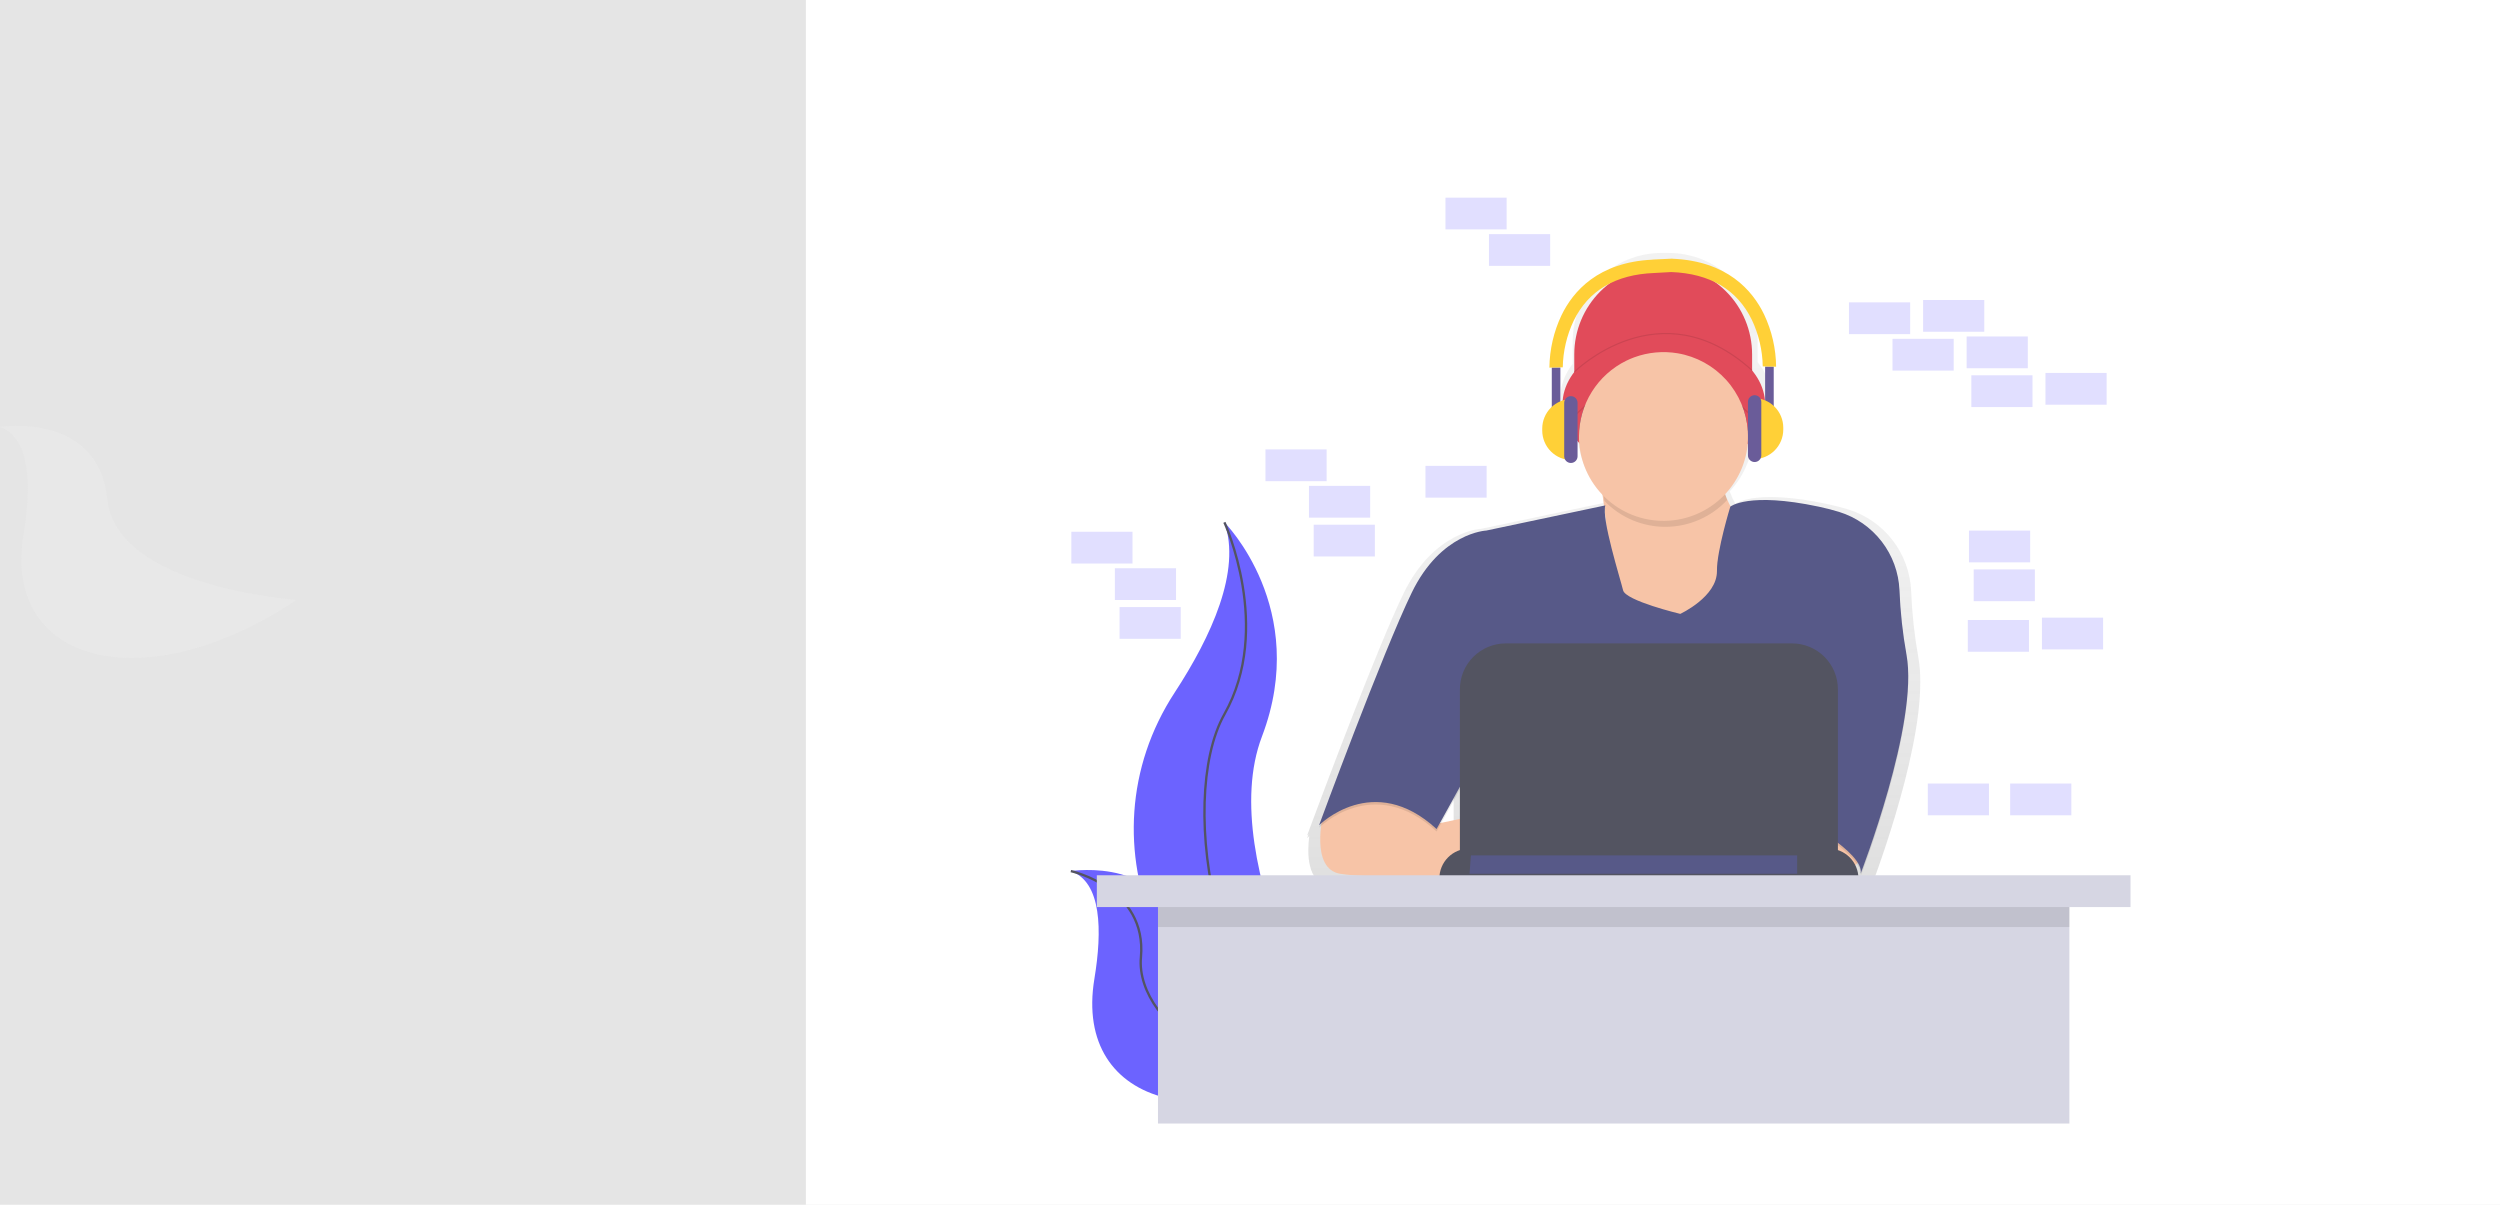 <svg width="2125" height="1024" viewBox="0 0 2125 1024" fill="none" xmlns="http://www.w3.org/2000/svg">
<rect width="2125" height="1024" fill="#E5E5E5"/>
<g id="Desktop - 1">
<rect width="1440" height="1024" transform="translate(685)" fill="white"/>
<g id="undraw_coding_6mjf 1" clip-path="url(#clip0)">
<g id="toprightboxes">
<path id="Vector" opacity="0.2" d="M1686.63 255H1634.63V282H1686.63V255Z" fill="#6C63FF"/>
<path id="Vector_2" opacity="0.2" d="M1723.63 286H1671.63V313H1723.63V286Z" fill="#6C63FF"/>
<path id="Vector_3" opacity="0.2" d="M1623.63 257H1571.63V284H1623.63V257Z" fill="#6C63FF"/>
<path id="Vector_4" opacity="0.2" d="M1790.63 317H1738.63V344H1790.63V317Z" fill="#6C63FF"/>
<path id="Vector_5" opacity="0.2" d="M1727.63 319H1675.63V346H1727.63V319Z" fill="#6C63FF"/>
<path id="Vector_6" opacity="0.2" d="M1660.63 288H1608.63V315H1660.63V288Z" fill="#6C63FF"/>
</g>
<g id="shoulderboxes">
<path id="Vector_7" opacity="0.2" d="M1725.63 451H1673.63V478H1725.63V451Z" fill="#6C63FF"/>
<path id="Vector_8" opacity="0.2" d="M1729.63 484H1677.63V511H1729.63V484Z" fill="#6C63FF"/>
<path id="Vector_9" opacity="0.2" d="M1787.63 525H1735.63V552H1787.63V525Z" fill="#6C63FF"/>
<path id="Vector_10" opacity="0.2" d="M1724.63 527H1672.63V554H1724.63V527Z" fill="#6C63FF"/>
</g>
<g id="BigFlower">
<path id="Vector_11" d="M1040.75 444C1040.75 444 1114.04 517.29 1072.67 626C1031.3 734.71 1143.58 915.64 1143.58 915.64C1143.58 915.64 1142.38 915.46 1140.15 915.07C989.63 888.5 914.84 716.35 998.58 588.5C1029.66 540.91 1055.2 485.14 1040.75 444Z" fill="#6C63FF"/>
<path id="Vector_12" d="M1040.75 444C1040.75 444 1082.12 533.84 1040.75 607.12C999.38 680.4 1033.66 886.12 1143.59 915.64" stroke="#535461" stroke-width="2" stroke-miterlimit="10"/>
</g>
<g id="SmallFlower">
<path id="Vector_13" d="M910.21 740.42C910.21 740.42 993.84 727.1 1001.46 802.05C1009.08 877 1162.28 887.39 1162.28 887.39C1162.28 887.39 1161.28 888.07 1159.41 889.3C1032.92 972.3 912.01 942.19 930.24 831.94C937.01 790.95 936.45 749.78 910.21 740.42Z" fill="#6C63FF"/>
<path id="Vector_14" d="M910.21 740.42C910.21 740.42 975.12 754.67 969.79 813.69C964.46 872.71 1066.19 943.5 1162.28 887.39" stroke="#535461" stroke-width="2" stroke-miterlimit="10"/>
</g>
<g id="LeftBoxes3">
<path id="Vector_15" opacity="0.2" d="M962.63 452H910.63V479H962.63V452Z" fill="#6C63FF"/>
<path id="Vector_16" opacity="0.2" d="M999.63 483H947.63V510H999.63V483Z" fill="#6C63FF"/>
<path id="Vector_17" opacity="0.2" d="M1003.63 516H951.63V543H1003.63V516Z" fill="#6C63FF"/>
</g>
<g id="MidLeftBoxes">
<path id="Vector_18" opacity="0.2" d="M1280.63 168H1228.63V195H1280.63V168Z" fill="#6C63FF"/>
<path id="Vector_19" opacity="0.2" d="M1317.63 199H1265.63V226H1317.63V199Z" fill="#6C63FF"/>
<path id="Vector_20" opacity="0.2" d="M1127.63 382H1075.63V409H1127.63V382Z" fill="#6C63FF"/>
<path id="Vector_21" opacity="0.2" d="M1164.63 413H1112.63V440H1164.63V413Z" fill="#6C63FF"/>
<path id="Vector_22" opacity="0.2" d="M1263.63 396H1211.63V423H1263.63V396Z" fill="#6C63FF"/>
<path id="Vector_23" opacity="0.2" d="M1168.63 446H1116.63V473H1168.63V446Z" fill="#6C63FF"/>
</g>
<g id="bottomrightboxes">
<path id="Vector_24" opacity="0.2" d="M1690.63 666H1638.63V693H1690.63V666Z" fill="#6C63FF"/>
<path id="Vector_25" opacity="0.2" d="M1760.63 666H1708.63V693H1760.63V666Z" fill="#6C63FF"/>
</g>
<g id="Restofsvg">
<path id="Vector_26" d="M1630.65 559.11C1627.28 540.372 1625.22 521.423 1624.47 502.4C1623.81 486.733 1618.31 471.656 1608.74 459.234C1599.17 446.813 1585.99 437.657 1571.01 433.02C1565.55 431.34 1559.54 429.77 1552.9 428.36C1494.7 416 1477.02 426.79 1475.01 428.21C1473.31 425.116 1471.83 421.904 1470.58 418.6C1470.48 418.26 1470.39 417.92 1470.29 417.6C1481.81 405.316 1488.83 389.493 1490.2 372.71C1499.91 362.87 1505.58 350.99 1505.58 338.2C1505.58 327.2 1501.38 316.88 1494.03 307.95V290.57C1494.03 270.528 1486.07 251.306 1471.9 237.134C1457.72 222.962 1438.5 215 1418.46 215H1412.33C1402.41 215 1392.58 216.955 1383.41 220.752C1374.24 224.55 1365.91 230.117 1358.89 237.134C1351.88 244.151 1346.31 252.482 1342.51 261.651C1338.71 270.819 1336.76 280.646 1336.76 290.57V309.3C1330.09 317.91 1326.31 327.74 1326.31 338.18C1326.31 350.7 1331.75 362.34 1341.09 372.06C1342.37 389.458 1349.71 405.857 1361.83 418.4C1362.24 421.24 1362.66 424.29 1363.07 427.51L1258.97 449.5C1258.97 449.5 1218.83 451.15 1192.97 504.5C1171.1 549.69 1127.58 665.79 1114.69 700.35C1112.36 706.61 1111.04 710.2 1111.04 710.2C1111.04 710.2 1111.47 709.77 1112.28 709.03L1111.04 712.4C1111.04 712.4 1111.67 711.76 1112.87 710.71C1111.05 725.17 1110.79 750 1129.73 753.09C1145.61 755.68 1186.53 756.75 1217.44 757.18H1219.58C1240.07 757.45 1255.66 757.45 1255.66 757.45V757.18H1588.1V753.77C1588.1 750.677 1587.48 747.616 1586.27 744.77L1586.73 744.21C1588.51 746.559 1589.69 749.304 1590.18 752.21C1590.14 752.493 1590.09 752.773 1590.02 753.05L1590.22 752.54C1590.3 753.448 1590.23 754.363 1590.02 755.25C1590.02 755.25 1632.67 645.36 1632.21 579.74C1632.33 572.83 1631.81 565.923 1630.65 559.11ZM1364.8 442.36C1364.25 439.225 1363.9 436.059 1363.74 432.88C1363.74 432.88 1363.74 432.82 1363.74 432.79C1364.11 435.88 1364.47 439.08 1364.8 442.36ZM1235.58 678.4V704.59L1219.18 708.1L1235.58 678.4Z" fill="url(#paint0_linear)"/>
<path id="Vector_27" d="M1414.24 403.14C1461.81 403.14 1500.38 376.64 1500.38 343.95C1500.38 311.26 1461.81 284.76 1414.24 284.76C1366.67 284.76 1328.1 311.26 1328.1 343.95C1328.1 376.64 1366.67 403.14 1414.24 403.14Z" fill="#E14B5A"/>
<path id="Vector_28" d="M1359.02 401.29C1359.02 401.29 1377.02 495.36 1359.02 520.73C1341.02 546.1 1414.02 556.14 1414.02 556.14L1489.58 528.66L1500.15 461.01C1500.15 461.01 1454.15 435.11 1463.68 382.79L1359.02 401.29Z" fill="#F7C4A7"/>
<path id="Vector_29" d="M1582.04 718.39C1582.04 718.39 1586.8 739 1560.9 742.7C1545.61 744.95 1530.05 744.764 1514.82 742.15L1509.11 690.38H1569.36L1582.04 718.39Z" fill="#F7C4A7"/>
<path id="Vector_30" d="M1124.7 692.01C1124.7 692.01 1113.26 738.5 1139.16 742.7C1165.06 746.9 1260.16 746.93 1260.16 746.93V691.93L1217.1 701.13L1176.68 662.37L1124.7 692.01Z" fill="#F7C4A7"/>
<path id="Vector_31" opacity="0.1" d="M1364.58 431.68L1263.37 453.08C1263.37 453.08 1224.79 454.67 1199.95 505.93C1175.11 557.19 1121.2 703.59 1121.2 703.59C1121.2 703.59 1167.2 657.08 1221.09 706.76L1257.03 641.76L1249.1 744.82H1527.58V696.19C1527.58 696.19 1585.71 727.37 1581.49 744.81C1581.49 744.81 1631.24 616.63 1620.49 558.38C1617.25 540.372 1615.27 522.162 1614.55 503.88C1613.92 488.823 1608.64 474.331 1599.44 462.394C1590.24 450.457 1577.57 441.66 1563.17 437.21C1557.93 435.6 1552.17 434.09 1545.77 432.74C1486.05 420.06 1470.77 432.74 1470.77 432.74C1470.77 432.74 1459.2 470.38 1459.41 487.44C1459.67 509.37 1428.23 523.91 1428.23 523.91C1428.23 523.91 1381.72 512.81 1379.61 503.83C1377.5 494.85 1360.86 442.25 1364.58 431.68Z" fill="black"/>
<path id="Vector_32" opacity="0.1" d="M1468 425.08C1463.75 413.044 1462.8 400.089 1465.24 387.56L1360.58 406.05C1360.58 406.05 1362.09 413.96 1363.8 425.81C1370.56 432.827 1378.68 438.395 1387.66 442.176C1396.64 445.957 1406.3 447.872 1416.05 447.803C1425.79 447.735 1435.42 445.685 1444.35 441.779C1453.28 437.873 1461.32 432.191 1467.98 425.08H1468Z" fill="black"/>
<path id="Vector_33" opacity="0.1" d="M1388.94 305.43L1389.04 305.37C1386.77 306.21 1384.55 307.157 1382.4 308.21C1370.31 314.126 1360.13 323.316 1353 334.734C1345.88 346.153 1342.11 359.342 1342.11 372.8C1342.11 373.38 1342.11 373.96 1342.11 374.54C1344.34 374.48 1346.54 373.952 1348.56 372.99C1366.08 364.81 1376.56 339.79 1380.72 322.34C1382.22 316.09 1383.63 309.05 1388.94 305.43Z" fill="black"/>
<path id="Vector_34" opacity="0.1" d="M1443.95 307.44C1438.26 304.827 1432.25 302.974 1426.08 301.93C1431.14 303.095 1435.66 305.935 1438.91 309.99C1440.5 312.154 1441.82 314.505 1442.84 316.99C1433.27 312.808 1422.91 310.753 1412.48 310.969C1402.04 311.185 1391.77 313.666 1382.39 318.24C1386.9 328.13 1400.89 333.52 1410.23 337.13C1420.46 341.077 1430.79 344.687 1441.23 347.96L1431.99 340.46L1452.86 343.78C1453.08 339.627 1452.59 335.465 1451.4 331.48C1455.4 334.7 1460.7 335.78 1465.04 338.48C1473.17 343.61 1476.56 353.48 1480.99 362.03C1482.16 364.29 1483.54 366.6 1485.65 368.03C1484.8 355.112 1480.47 342.664 1473.13 332C1465.79 321.336 1455.71 312.851 1443.95 307.44Z" fill="black"/>
<path id="Vector_35" d="M1388.94 303.8L1389.04 303.74C1386.77 304.58 1384.55 305.527 1382.4 306.58C1370.31 312.496 1360.13 321.686 1353 333.104C1345.88 344.523 1342.11 357.712 1342.11 371.17C1342.11 371.75 1342.11 372.33 1342.11 372.91C1344.34 372.85 1346.54 372.322 1348.56 371.36C1366.08 363.18 1376.56 338.16 1380.72 320.71C1382.22 314.5 1383.63 307.43 1388.94 303.8Z" fill="#632652"/>
<path id="Vector_36" d="M1443.95 305.82C1438.26 303.207 1432.25 301.354 1426.08 300.31C1431.14 301.475 1435.66 304.315 1438.91 308.37C1440.5 310.534 1441.82 312.885 1442.84 315.37C1433.27 311.188 1422.91 309.133 1412.48 309.349C1402.04 309.565 1391.77 312.046 1382.39 316.62C1386.9 326.51 1400.89 331.9 1410.23 335.51C1420.46 339.457 1430.79 343.067 1441.23 346.34L1431.99 338.84L1452.86 342.16C1453.08 338.007 1452.59 333.845 1451.4 329.86C1455.4 333.08 1460.7 334.16 1465.04 336.86C1473.17 341.99 1476.56 351.86 1480.99 360.41C1482.16 362.67 1483.54 364.98 1485.65 366.41C1484.8 353.492 1480.47 341.044 1473.13 330.38C1465.79 319.716 1455.71 311.231 1443.95 305.82Z" fill="#632652"/>
<path id="Vector_37" opacity="0.1" d="M1333.91 359.32C1333.91 359.32 1407.91 267.32 1493.52 359.32L1486.12 338.71C1486.12 338.71 1445.95 280.05 1417.42 292.71C1388.89 305.37 1360.87 314.38 1360.87 314.38L1333.91 359.32Z" fill="black"/>
<path id="Vector_38" d="M1333.91 357.69C1333.91 357.69 1407.91 265.69 1493.52 357.69L1486.12 337.08C1486.12 337.08 1445.95 278.42 1417.42 291.08C1388.89 303.74 1360.87 312.75 1360.87 312.75L1333.91 357.69Z" fill="#E14B5A"/>
<path id="Vector_39" opacity="0.1" d="M1273.13 555.88C1273.13 555.88 1257.28 598.16 1279.47 636.21C1301.66 674.26 1259.92 690.12 1259.92 690.12" fill="black"/>
<path id="Vector_40" opacity="0.1" d="M1529.98 517.83C1529.98 517.83 1557.46 552.71 1539.49 583.89C1521.52 615.07 1522.58 690.12 1522.58 690.12" fill="black"/>
<path id="Vector_41" d="M1248.82 721.3H1554.29C1561.02 721.3 1567.47 723.973 1572.23 728.731C1576.99 733.489 1579.66 739.941 1579.66 746.67H1223.46C1223.46 739.943 1226.13 733.492 1230.89 728.734C1235.64 723.977 1242.09 721.303 1248.82 721.3Z" fill="#535461"/>
<path id="Vector_42" d="M1401.29 663.96C1411.8 663.96 1420.32 655.44 1420.32 644.93C1420.32 634.42 1411.8 625.9 1401.29 625.9C1390.78 625.9 1382.26 634.42 1382.26 644.93C1382.26 655.44 1390.78 663.96 1401.29 663.96Z" fill="white"/>
<path id="Vector_43" d="M1507.66 311.57H1500.36V352.96H1507.66V311.57Z" fill="#6A5C99"/>
<path id="Vector_44" d="M1490.62 338.35C1497.29 338.35 1503.69 341.001 1508.41 345.719C1513.13 350.438 1515.78 356.837 1515.78 363.51V365.13C1515.78 371.803 1513.13 378.202 1508.41 382.921C1503.69 387.639 1497.29 390.29 1490.62 390.29V338.35Z" fill="#FFD037"/>
<path id="Vector_45" d="M1319.02 353.77H1326.32V312.38H1319.02V353.77Z" fill="#6A5C99"/>
<path id="Vector_46" d="M1336.06 391.1C1329.39 391.1 1322.99 388.449 1318.27 383.731C1313.55 379.012 1310.9 372.613 1310.9 365.94V364.32C1310.9 361.016 1311.55 357.744 1312.82 354.692C1314.08 351.639 1315.93 348.866 1318.27 346.529C1320.61 344.193 1323.38 342.34 1326.43 341.075C1329.48 339.811 1332.76 339.16 1336.06 339.16V391.1Z" fill="#FFD037"/>
<path id="Vector_47" d="M1329.57 387.85C1329.57 390.987 1332.11 393.53 1335.25 393.53C1338.39 393.53 1340.93 390.987 1340.93 387.85V342.4C1340.93 339.263 1338.39 336.72 1335.25 336.72C1332.11 336.72 1329.57 339.263 1329.57 342.4V387.85Z" fill="#6A5C99"/>
<path id="Vector_48" d="M1413.71 225.57C1433.75 225.57 1452.97 233.532 1467.15 247.704C1481.32 261.876 1489.28 281.098 1489.28 301.14V333.38H1338.14V301.14C1338.14 281.098 1346.1 261.876 1360.27 247.704C1374.45 233.532 1393.67 225.57 1413.71 225.57Z" fill="#E14B5A"/>
<path id="Vector_49" d="M1364.58 429.57L1263.37 450.97C1263.37 450.97 1224.79 452.56 1199.95 503.82C1175.11 555.08 1121.19 701.5 1121.19 701.5C1121.19 701.5 1167.19 654.99 1221.08 704.67L1257.02 639.67L1249.09 742.7H1527.58V694.08C1527.58 694.08 1585.71 725.26 1581.49 742.7C1581.49 742.7 1631.24 614.52 1620.49 556.27C1617.25 538.262 1615.27 520.052 1614.55 501.77C1613.92 486.713 1608.64 472.221 1599.44 460.284C1590.24 448.347 1577.57 439.55 1563.17 435.1C1557.93 433.49 1552.17 431.98 1545.77 430.63C1486.05 417.95 1470.77 430.63 1470.77 430.63C1470.77 430.63 1459.2 468.27 1459.41 485.33C1459.67 507.26 1428.23 521.8 1428.23 521.8C1428.23 521.8 1381.72 510.7 1379.61 501.72C1377.5 492.74 1360.86 440.14 1364.58 429.57Z" fill="#575988"/>
<path id="Vector_50" d="M1485.85 371.17C1485.77 390.029 1478.28 408.1 1464.99 421.487C1451.71 434.873 1433.7 442.504 1414.84 442.732C1395.98 442.96 1377.79 435.768 1364.19 422.707C1350.58 409.646 1342.66 391.761 1342.12 372.91C1342.12 372.33 1342.12 371.75 1342.12 371.17C1342.12 357.712 1345.89 344.523 1353.01 333.104C1360.14 321.686 1370.32 312.496 1382.41 306.58C1384.56 305.527 1386.78 304.58 1389.05 303.74C1400.87 299.393 1413.63 298.208 1426.05 300.3C1441.97 303.011 1456.51 311.009 1467.33 323.002C1478.15 334.996 1484.6 350.285 1485.66 366.4C1485.79 367.98 1485.85 369.57 1485.85 371.17Z" fill="#F7C4A7"/>
<path id="Vector_51" d="M1279.9 546.89H1523.22C1528.34 546.89 1533.41 547.899 1538.14 549.859C1542.88 551.819 1547.18 554.691 1550.8 558.313C1554.42 561.934 1557.29 566.234 1559.25 570.965C1561.21 575.697 1562.22 580.768 1562.22 585.89V727.11H1240.9V585.89C1240.9 575.547 1245.01 565.627 1252.32 558.313C1259.64 550.999 1269.56 546.89 1279.9 546.89Z" fill="#535461"/>
<path id="Vector_52" opacity="0.1" d="M1338.14 316.2C1338.14 316.2 1410.86 243.52 1489.29 314.87" stroke="black" stroke-miterlimit="10"/>
<path id="Vector_53" d="M1497.11 341.6C1497.11 338.463 1494.57 335.92 1491.43 335.92C1488.29 335.92 1485.75 338.463 1485.75 341.6V387.05C1485.75 390.187 1488.29 392.73 1491.43 392.73C1494.57 392.73 1497.11 390.187 1497.11 387.05V341.6Z" fill="#6A5C99"/>
<path id="Vector_54" d="M1499.5 267.33C1489.61 246.77 1468.07 221.91 1421.64 219.92V219.86H1421.08L1404.63 220.64V220.72C1358.51 222.84 1337.07 247.61 1327.21 268.1C1320.64 281.99 1317.16 297.136 1316.99 312.5L1322.67 312.36L1328.35 312.23C1328.6 298.552 1331.74 285.082 1337.58 272.71C1350.1 246.99 1373.14 233.32 1406.05 232.05L1420.6 231.24C1453.53 232.5 1476.58 246.19 1489.09 271.9C1494.94 284.276 1498.09 297.754 1498.34 311.44L1504.02 311.57L1509.7 311.71C1509.54 296.355 1506.06 281.216 1499.5 267.33Z" fill="#FFD037"/>
<path id="Vector_55" d="M1758.99 747H984.28V955H1758.99V747Z" fill="#D6D6E3"/>
<path id="Vector_56" opacity="0.1" d="M1758.99 761H984.28V788H1758.99V761Z" fill="black"/>
<path id="Vector_57" d="M1810.94 744H932.31V771H1810.94V744Z" fill="#D6D6E3"/>
</g>
</g>
</g>
<path id="Vector_58" opacity="0.2" d="M0 362.916C0 362.916 83.63 349.596 91.25 424.546C98.87 499.496 252.07 509.886 252.07 509.886C252.07 509.886 251.07 510.566 249.2 511.796C122.71 594.796 1.8 564.686 20.03 454.436C26.8 413.446 26.24 372.276 0 362.916Z" fill="#F5F5F5"/>
<defs>
<linearGradient id="paint0_linear" x1="1371.63" y1="757.5" x2="1371.63" y2="215" gradientUnits="userSpaceOnUse">
<stop stop-color="#808080" stop-opacity="0.25"/>
<stop offset="0.54" stop-color="#808080" stop-opacity="0.12"/>
<stop offset="1" stop-color="#808080" stop-opacity="0.1"/>
</linearGradient>
<clipPath id="clip0">
<rect width="900.94" height="787" fill="white" transform="translate(910 168)"/>
</clipPath>
</defs>
</svg>

